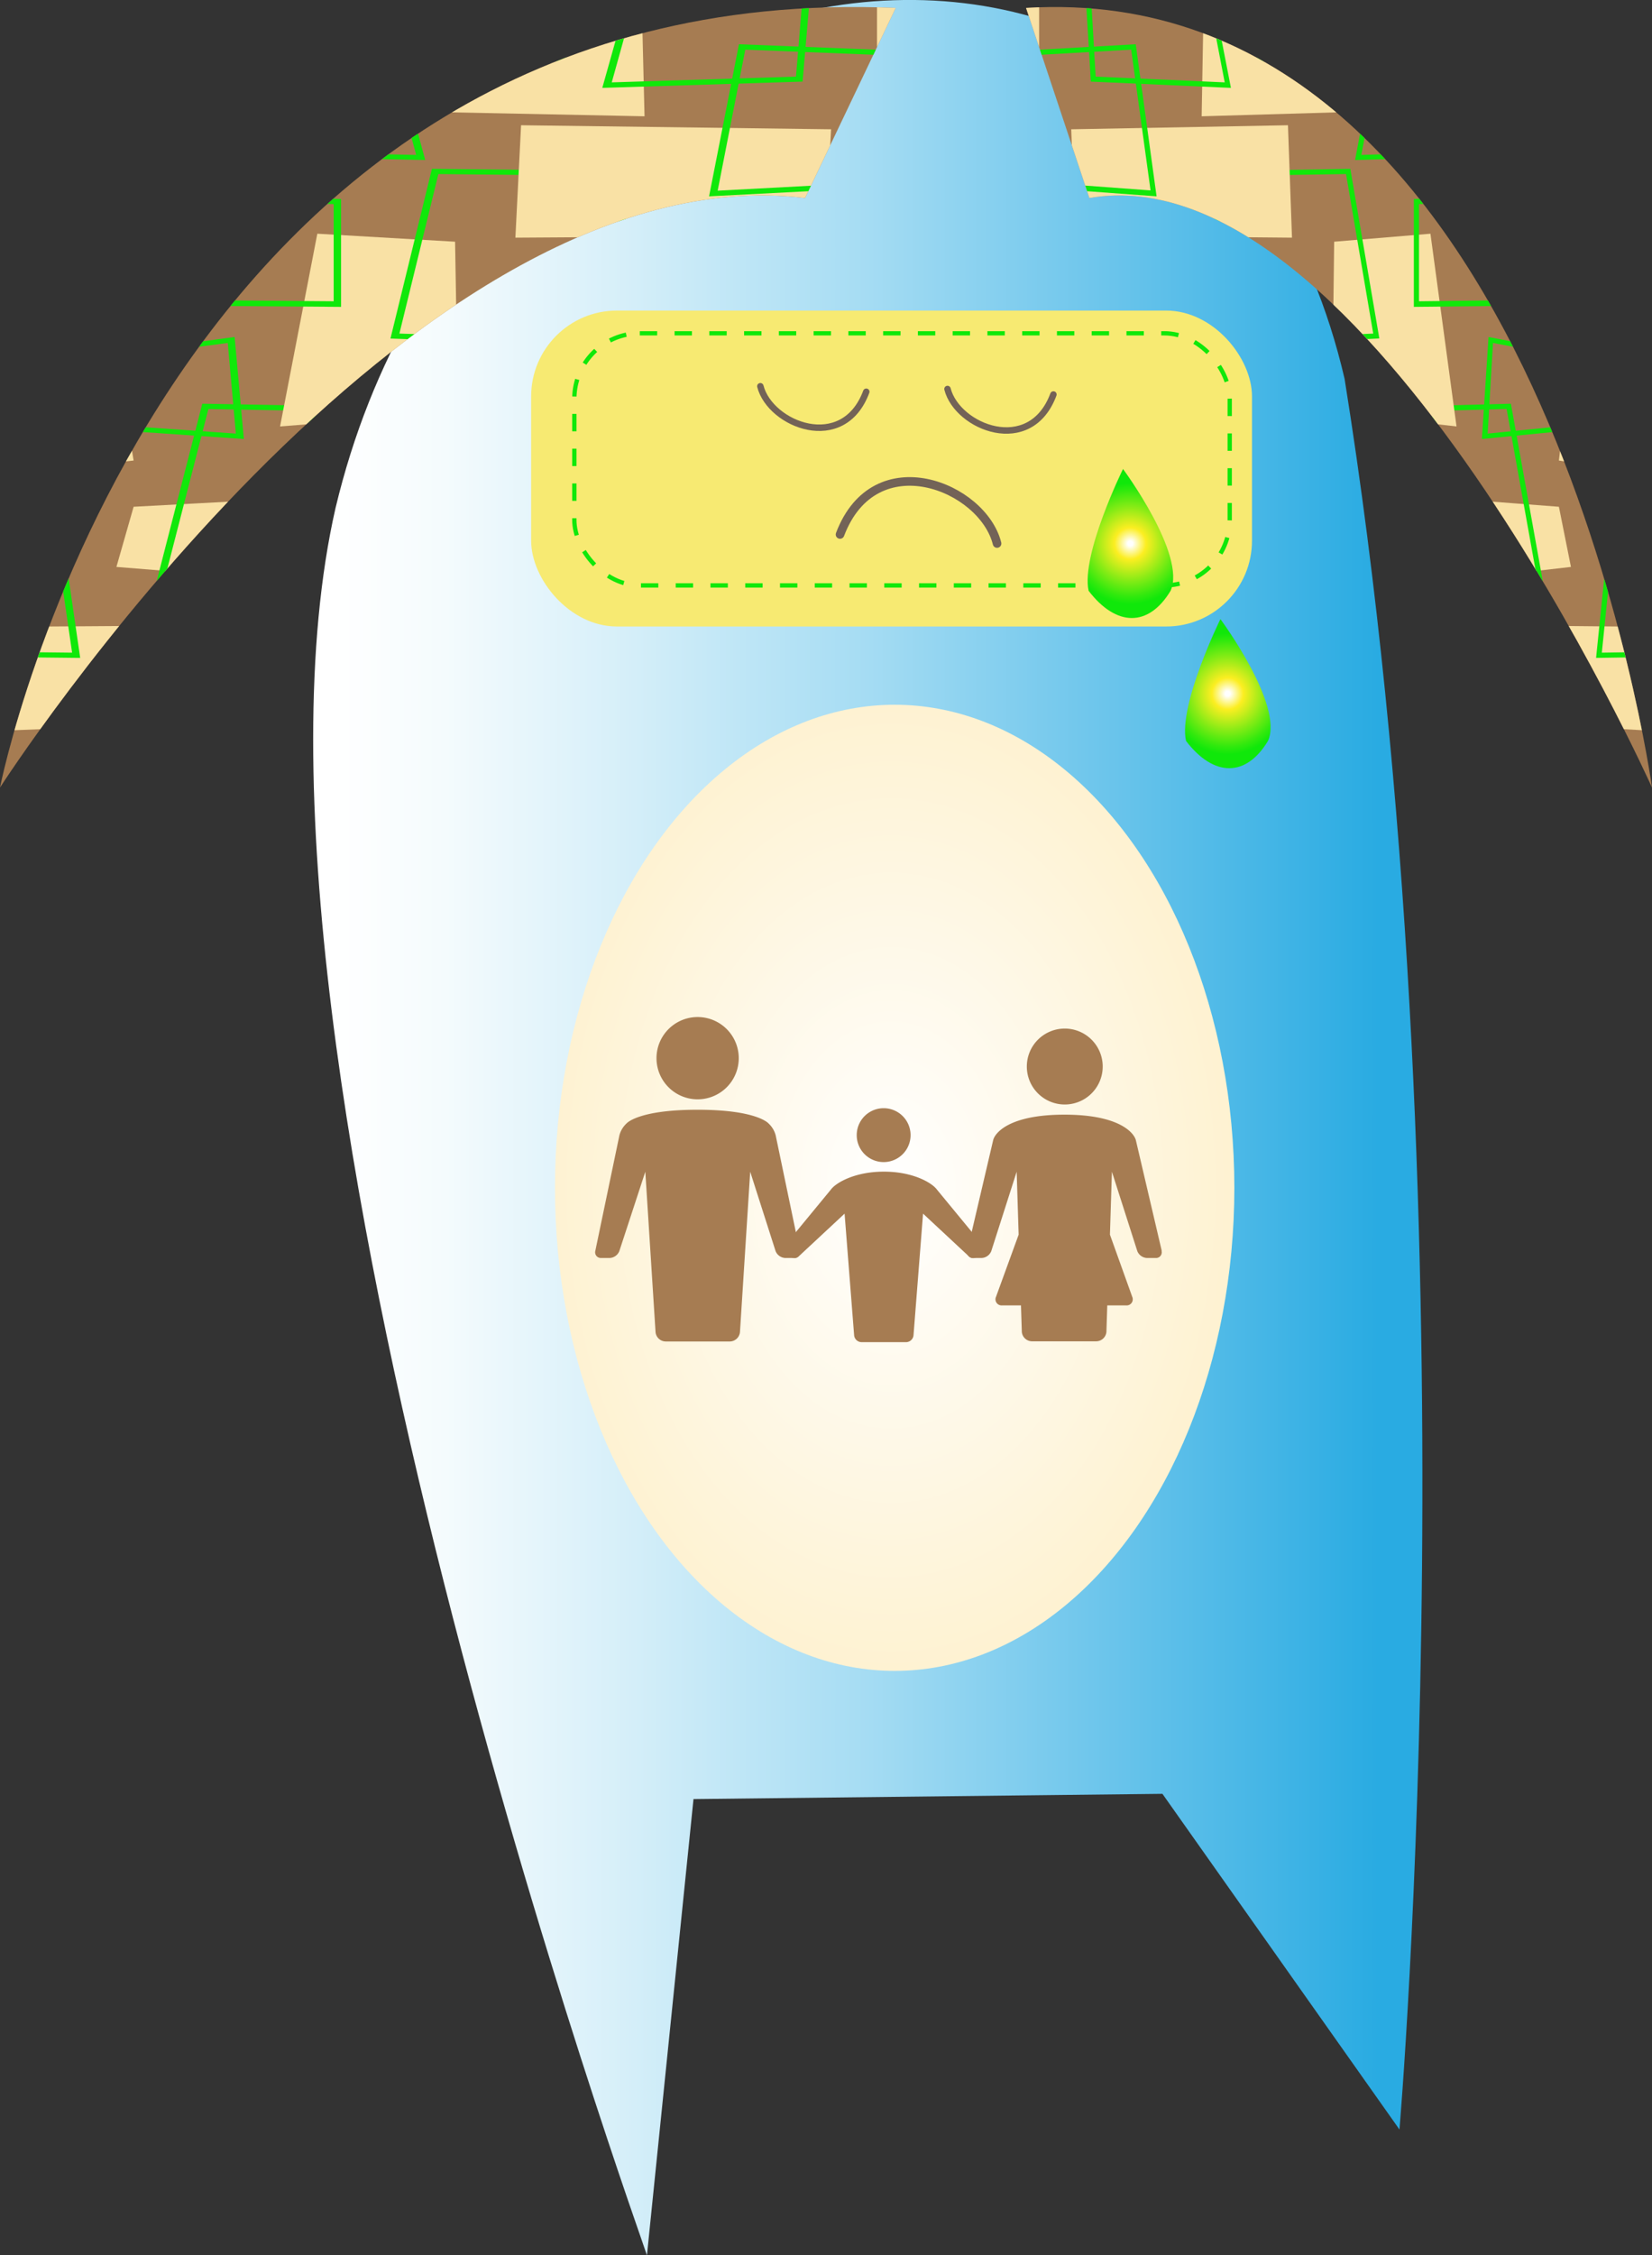 <svg id="Layer_1" data-name="Layer 1" xmlns="http://www.w3.org/2000/svg" xmlns:xlink="http://www.w3.org/1999/xlink" width="192" height="262" viewBox="0 0 192 262"><rect x="0" y="0" width="192" height="262" fill="#333333" stroke="none"/><defs><style>.cls-1,.cls-10,.cls-14,.cls-9{fill:none;}.cls-2{fill:url(#New_Gradient_Swatch);}.cls-3{clip-path:url(#clip-path);}.cls-4{fill:#a67c52;}.cls-5{fill:#10e80a;}.cls-6{fill:#f9e1a5;}.cls-7{clip-path:url(#clip-path-2);}.cls-8{fill:#f7ea72;}.cls-9{stroke:#10e80a;stroke-width:0.5px;stroke-dasharray:2.02 2.02;}.cls-10,.cls-14,.cls-9{stroke-miterlimit:10;}.cls-10,.cls-14{stroke:#736357;stroke-linecap:round;}.cls-11{fill:url(#radial-gradient);}.cls-12{fill:url(#radial-gradient-2);}.cls-13{fill:url(#radial-gradient-3);}.cls-14{stroke-width:0.75px;}</style><linearGradient id="New_Gradient_Swatch" x1="36.37" y1="131" x2="165.32" y2="131" gradientUnits="userSpaceOnUse"><stop offset="0.02" stop-color="#fff"/><stop offset="0.12" stop-color="#f4fbfd"/><stop offset="0.28" stop-color="#d6eff9"/><stop offset="0.5" stop-color="#a5dcf3"/><stop offset="0.75" stop-color="#62c1ea"/><stop offset="0.96" stop-color="#29abe2"/></linearGradient><clipPath id="clip-path"><path class="cls-1" d="M119.25.92,126.61,23C158.82,17.48,192,91.49,192,91.49S179.06-2.76,119.25.92Z"/></clipPath><clipPath id="clip-path-2"><path class="cls-1" d="M104.1.92,93.57,23C47.52,17.48,0,91.49,0,91.49S18.57-2.76,104.1.92Z"/></clipPath><radialGradient id="radial-gradient" cx="131.36" cy="63.14" r="7.05" gradientUnits="userSpaceOnUse"><stop offset="0.04" stop-color="#fff"/><stop offset="0.26" stop-color="#fcee21"/><stop offset="0.63" stop-color="#80eb15"/><stop offset="0.88" stop-color="#30e90d"/><stop offset="1" stop-color="#10e80a"/></radialGradient><radialGradient id="radial-gradient-2" cx="142.68" cy="80.58" r="7.05" xlink:href="#radial-gradient"/><radialGradient id="radial-gradient-3" cx="120.63" cy="137.99" r="194.06" gradientTransform="translate(19.13) scale(0.7 1)" gradientUnits="userSpaceOnUse"><stop offset="0" stop-color="#fff"/><stop offset="0.71" stop-color="#fcdf90"/></radialGradient></defs><title>6</title><path class="cls-2" d="M162.65,247.39l-27.55-39L80.6,209l-5.41,53C75.06,261.28,24.54,122.32,39,59,55.46-9.84,140.64-23.05,156.27,44,171.77,140.79,162.65,247.39,162.65,247.39Z"/><g class="cls-3"><rect class="cls-4" x="87.99" y="-25.52" width="115.53" height="144.41"/><path class="cls-5" d="M127.23,100.87,140,102l.53,12.64-13.21.14Zm.67,13.26,12-.13-.49-11.49-11.56-1Z"/><polygon class="cls-6" points="130.21 111.49 111.47 114.58 111.47 107.17 130 106.97 130.21 111.49"/><path class="cls-5" d="M93.12,94.65l18.82.3,3.33,21.38-21.72.28Zm1,21.35,20.43-.27-3.14-20.19-17.69-.28Z"/><polygon class="cls-6" points="90 114.12 103.98 113.2 103.05 103.18 91.15 104.22 90 114.12"/><polygon class="cls-6" points="119.89 103.41 119.19 81.95 138.78 80.32 139.16 104.08 119.89 103.41"/><path class="cls-5" d="M113,80.58l.62,10.79-22-1.76.66-8.18ZM92.83,82l-.57,7.05L113,90.72l-.54-9.51Z"/><polygon class="cls-6" points="100.84 87.81 102.33 68.46 114.48 67.22 118.19 87.61 100.84 87.81"/><path class="cls-5" d="M91.79,70.45l16.14.21.67,7.18-16.82.22Zm.6,7,15.55-.2-.56-6-15-.19Z"/><polygon class="cls-6" points="93.92 73.33 99.75 73.09 99.24 61.28 94.71 61.28 93.92 73.33"/><path class="cls-5" d="M128.28,54.59l2.2,9.88L103.68,64l-1-8.74Zm-24.89,1.3.83,7.56,25.5.4-1.92-8.65Z"/><path class="cls-5" d="M138.1,66.7l2.12,23.48H122.12l-1.68-12.42-.85-9.57Zm-17.86,2,.79,9,1.61,11.89h16.91l-2-22.23Z"/><polygon class="cls-6" points="127.64 73.96 124.15 58.52 134.44 57.49 133.21 73.76 127.64 73.96"/><polygon class="cls-6" points="89.73 99.47 96.02 98.92 95.34 93.45 90.55 93.31 89.73 99.47"/><polygon class="cls-6" points="142.68 109.86 137.21 110.41 136.8 106.03 142.68 105.62 142.68 109.86"/><polygon class="cls-6" points="137.1 79.39 158.09 79.16 157.39 69.13 136.63 70.53 137.1 79.39"/><path class="cls-5" d="M154.84,83.74,158,101.41,127.9,99l1.46-13.86Zm-24.93,2-1.34,12.73,28.69,2.28-2.92-16.38Z"/><polygon class="cls-6" points="146.66 115.54 148.06 95.01 162.29 94.31 165.09 113.91 146.66 115.54"/><path class="cls-5" d="M172.58,102.38l1.25,10.22L152,110.92l-.25-6.62Zm-20.24,2.47.21,5.51,20.59,1.58L172.05,103Z"/><path class="cls-5" d="M145.4,53.43l17.62.24,2.88,22.54-18.81-1Zm2.24,21.24,17.57.9-2.72-21.31L146.05,54Z"/><polygon class="cls-6" points="139.66 61.66 153.19 61.43 149.46 47.2 141.76 47.2 139.66 61.66"/><polygon class="cls-6" points="147.13 89.88 160.19 90.58 158.56 83.35 147.13 82.65 147.13 89.88"/><path class="cls-5" d="M178.16,78.38l4.32,20.88-17.21,1-.95-21.29v-.31Zm-13.22.83.91,20.38,15.91-.9L177.67,79Z"/><path class="cls-5" d="M185.94,94.71l15.12.24.72,20.69-12-1.22Zm4.35,19.15L201.16,115l-.68-19.43-13.8-.22Z"/><polygon class="cls-6" points="169.28 115.77 168.58 105.98 185.38 105.74 186.54 115.77 169.28 115.77"/><polygon class="cls-6" points="184.21 100.61 192.84 100.38 190.51 89.18 184.21 89.42 184.21 100.61"/><polygon class="cls-6" points="173.01 83.82 197.74 85.22 196.34 72.86 172.31 72.63 173.01 83.82"/><path class="cls-5" d="M197.76,52.73l3.35,23.46-15.61.24L187.9,53Zm-9.32.83-2.27,22.26,14.25-.22-3.18-22.25Z"/><polygon class="cls-6" points="160.19 68.43 182.58 65.86 181.18 58.87 159.72 57.23 160.19 68.43"/><path class="cls-5" d="M175.6,46.9l4.3,23.91-13.48.74V47.14Zm-8.58.83V70.91l12.17-.66L175.1,47.51Z"/><polygon class="cls-6" points="90.45 57.47 116.34 58.4 114.94 49.07 91.62 47.44 90.45 57.47"/><path class="cls-5" d="M126.58,34.3l17.07.48,3.14,16.92H123.92Zm-2,16.8h21.44l-2.92-15.73-16.05-.45Z"/><polygon class="cls-6" points="181.18 53.5 200.07 56.53 197.74 35.78 183.04 37.64 181.18 53.5"/><path class="cls-5" d="M173,39.15l17.57,3.37,1,6.59L172.23,51Zm-.1,11.22,18-1.8L190,43l-16.48-3.16Z"/><polygon class="cls-6" points="154.82 47.9 169.28 49.54 166.25 27.15 155.06 28.08 154.82 47.9"/><polygon class="cls-6" points="120.77 39.27 135 40.44 134.77 30.41 121.24 30.41 120.77 39.27"/><path class="cls-5" d="M97,30.11l11.5.24,1.44,22.29L93.6,52.4ZM94.3,51.81l15,.22L107.9,30.94l-10.42-.22Z"/><polygon class="cls-6" points="90.22 37.17 102.12 37.88 100.25 23.41 91.39 23.41 90.22 37.17"/><path class="cls-5" d="M123.66,34.07,122.92,45l-17.14-1.69V34.55Zm-17.28,1.07v7.6l16,1.58.66-9.62Z"/><path class="cls-5" d="M156.94,19.61l3.37,19.71-20.51,1,1.92-20.44Zm-14.67.83-1.81,19.21,19.14-.9-3.16-18.53Z"/><polygon class="cls-6" points="150.16 27.61 124.97 27.38 124.5 15.02 149.69 14.55 150.16 27.61"/><path class="cls-5" d="M184.24,22.41l1.71,13-21.63.24V23.12Zm-19.32,1.3V35l20.35-.23L183.71,23Z"/><polygon class="cls-6" points="177.68 27.85 177.21 13.39 187.24 13.62 187.94 24.82 177.68 27.85"/><path class="cls-5" d="M132,5.14l2.42,17.67-16.53-1.22,1.21-15.72Zm-12.34,1.3L118.53,21l15.19,1.12L131.47,5.77Z"/><polygon class="cls-6" points="107.71 26.21 120.77 26.21 120.77 -1.07 106.08 0.79 107.71 26.21"/><path class="cls-5" d="M112.68,9.11V23.93L93,25.61l-.24-15.54ZM93.33,10.64,93.55,25l18.53-1.58V9.74Z"/><polygon class="cls-6" points="89.52 14.09 101.65 14.32 101.65 6.86 90.69 6.16 89.52 14.09"/><path class="cls-5" d="M177.21-.7l4.34,18.57-24.06.72L160.87.75Zm-15.84,2L158.22,18l22.58-.68L176.75-.05Z"/><path class="cls-5" d="M165.62-4.19V6.92l-19.41.24L143-2.75Zm-21.82,2,2.84,8.75L165,6.33V-3.55Z"/><polygon class="cls-6" points="139.66 13.51 155.76 13.04 153.66 -0.48 139.9 -0.25 139.66 13.51"/><polygon class="cls-6" points="172.31 9.89 192.84 10.36 191.67 1.49 172.31 2.89 172.31 9.89"/><polygon class="cls-6" points="169.98 20.62 169.52 14.55 162.99 14.79 163.22 20.85 169.98 20.62"/><path class="cls-5" d="M185.08,5.85l13.13.24,3.9,15.83L184.84,19Zm.37,12.65,15.85,2.68L197.73,6.69l-12.06-.22Z"/><path class="cls-5" d="M139.44-8.39l3.62,18.6-16.28-.73-1-16.65Zm-13,1.76.9,15.53,15,.67L139-7.75Z"/><path class="cls-5" d="M115.42-5.59l2,10.2-24-.72.76-7.57ZM94.69-3.13,94.05,3.3,116.67,4l-1.74-8.93Z"/><polygon class="cls-6" points="137.56 -2.24 137.56 -18.56 123.34 -18.1 124.5 0.56 137.56 -2.24"/><path class="cls-1" d="M174.63,103.6,160.78,84l-27.4.33-2.72,26.65c-.07-.36-25.47-70.22-18.22-102,8.3-34.63,51.12-41.27,59-7.56C179.21,50,174.63,103.6,174.63,103.6Z"/></g><g class="cls-7"><rect class="cls-4" x="-16.42" y="-25.52" width="165.24" height="144.41"/><path class="cls-5" d="M92.69,100.87,74.47,102l-.76,12.64,18.89.14Zm-1,13.26L74.6,114l.69-11.49,16.53-1Z"/><polygon class="cls-6" points="88.43 111.49 115.23 114.58 115.23 107.17 88.72 106.97 88.43 111.49"/><path class="cls-5" d="M141.48,94.65l-26.92.3-4.76,21.38,31.07.28ZM140,116l-29.22-.27,4.49-20.19,25.3-.28Z"/><polygon class="cls-6" points="145.94 114.12 125.94 113.2 127.28 103.18 144.3 104.22 145.94 114.12"/><polygon class="cls-6" points="103.19 103.41 104.19 81.95 76.17 80.32 75.62 104.08 103.19 103.41"/><path class="cls-5" d="M113,80.58l-.88,10.79,31.49-1.76-.95-8.18ZM141.89,82l.82,7.05-29.65,1.66.78-9.51Z"/><polygon class="cls-6" points="130.43 87.81 128.3 68.46 110.93 67.22 105.63 87.61 130.43 87.81"/><path class="cls-5" d="M143.39,70.45l-23.09.21-1,7.18,24,.22Zm-.86,7-22.25-.2.8-6,21.44-.19Z"/><polygon class="cls-6" points="140.34 73.33 132 73.09 132.72 61.28 139.2 61.28 140.34 73.33"/><path class="cls-5" d="M91.19,54.59l-3.14,9.88L126.38,64l1.38-8.74Zm35.61,1.3-1.19,7.56-36.48.4,2.75-8.65Z"/><path class="cls-5" d="M77.14,66.7l-3,23.48H100l2.41-12.42,1.22-9.57Zm25.54,2-1.14,9L99.24,89.57H75.06l2.86-22.23Z"/><polygon class="cls-6" points="92.1 73.96 97.1 58.52 82.38 57.49 84.15 73.76 92.1 73.96"/><polygon class="cls-6" points="146.33 99.47 137.33 98.92 138.3 93.45 145.16 93.31 146.33 99.47"/><polygon class="cls-6" points="70.59 109.86 78.42 110.41 79.01 106.03 70.59 105.62 70.59 109.86"/><polygon class="cls-6" points="78.58 79.39 48.56 79.16 49.56 69.13 79.24 70.53 78.58 79.39"/><path class="cls-5" d="M53.2,83.74l-4.5,17.67,43-2.39L89.64,85.17Zm35.66,2,1.92,12.73-41,2.28,4.17-16.38Z"/><polygon class="cls-6" points="64.9 115.54 62.9 95.01 42.55 94.31 38.55 113.91 64.9 115.54"/><path class="cls-5" d="M27.83,102.38,26,112.6l31.26-1.68.36-6.62Zm29,2.47-.3,5.51L27,111.94,28.58,103Z"/><path class="cls-5" d="M66.7,53.43l-25.2.24L37.39,76.21l26.91-1ZM63.5,74.67l-25.13.9,3.89-21.31L65.77,54Z"/><polygon class="cls-6" points="74.91 61.66 55.56 61.43 60.9 47.2 71.91 47.2 74.91 61.66"/><polygon class="cls-6" points="64.23 89.88 45.55 90.58 47.89 83.35 64.23 82.65 64.23 89.88"/><path class="cls-5" d="M19.85,78.38,13.68,99.26l24.62,1,1.35-21.29,0-.31Zm18.91.83-1.3,20.38-22.75-.9L20.55,79Z"/><path class="cls-5" d="M8.72,94.71-12.9,95l-1,20.69,17.15-1.22ZM2.5,113.86-13,115l1-19.43,19.74-.22Z"/><polygon class="cls-6" points="32.55 115.77 33.55 105.98 9.53 105.74 7.86 115.77 32.55 115.77"/><polygon class="cls-6" points="11.2 100.61 -1.15 100.38 2.19 89.18 11.2 89.42 11.2 100.61"/><polygon class="cls-6" points="27.21 83.82 -8.15 85.22 -6.15 72.86 28.21 72.63 27.21 83.82"/><path class="cls-5" d="M-8.19,52.73-13,76.19l22.32.24L5.92,53Zm13.33.83L8.38,75.82-12,75.59l4.55-22.25Z"/><polygon class="cls-6" points="45.55 68.43 13.53 65.86 15.53 58.87 46.22 57.23 45.55 68.43"/><path class="cls-5" d="M23.51,46.9,17.36,70.81l19.29.74V47.14Zm12.27.83V70.91l-17.41-.66,5.85-22.73Z"/><polygon class="cls-6" points="145.29 57.47 108.26 58.4 110.27 49.07 143.62 47.44 145.29 57.47"/><path class="cls-5" d="M93.62,34.3l-24.41.48L64.72,51.7H97.42Zm2.8,16.8H65.75l4.18-15.73,23-.45Z"/><polygon class="cls-6" points="15.53 53.5 -11.49 56.53 -8.15 35.78 12.87 37.64 15.53 53.5"/><path class="cls-5" d="M27.27,39.15,2.15,42.52.7,49.1,28.34,51Zm.14,11.22L1.68,48.57,2.9,43l23.57-3.16Z"/><polygon class="cls-6" points="53.23 47.9 32.55 49.54 36.88 27.15 52.89 28.08 53.23 47.9"/><polygon class="cls-6" points="101.93 39.27 81.58 40.44 81.91 30.41 101.26 30.41 101.93 39.27"/><path class="cls-5" d="M136,30.11l-16.45.24-2.06,22.29,23.31-.24Zm3.8,21.7L118.4,52l1.95-21.09,14.9-.22Z"/><polygon class="cls-6" points="145.62 37.17 128.61 37.88 131.28 23.41 143.96 23.41 145.62 37.17"/><path class="cls-5" d="M97.8,34.07,98.86,45l24.51-1.69V34.55Zm24.72,1.07v7.6L99.66,44.31l-.94-9.62Z"/><path class="cls-5" d="M50.2,19.61,45.38,39.33l29.33,1L72,19.85Zm21,.83,2.59,19.21-27.37-.9,4.53-18.53Z"/><polygon class="cls-6" points="59.9 27.61 95.92 27.38 96.59 15.02 60.56 14.55 59.9 27.61"/><path class="cls-5" d="M11.15,22.41l-2.45,13,30.94.24V23.12Zm27.63,1.3V35l-29.1-.23L11.91,23Z"/><polygon class="cls-6" points="20.54 27.85 21.2 13.39 6.86 13.62 5.86 24.82 20.54 27.85"/><path class="cls-5" d="M85.88,5.14,82.41,22.81l23.64-1.22L104.33,5.87Zm17.65,1.3L105.13,21,83.41,22.15,86.62,5.77Z"/><polygon class="cls-6" points="120.61 26.21 101.93 26.21 101.93 -1.07 122.94 0.79 120.61 26.21"/><path class="cls-5" d="M113.5,9.11V23.93l28.21,1.68.35-15.54Zm27.68,1.53L140.86,25l-26.5-1.58V9.74Z"/><polygon class="cls-6" points="146.62 14.09 129.28 14.32 129.28 6.86 144.96 6.16 146.62 14.09"/><path class="cls-5" d="M21.2-.7,15,17.87l34.42.72L44.58.75Zm22.65,2L48.37,18l-32.3-.68L21.87-.05Z"/><path class="cls-5" d="M37.79-4.19V6.92l27.76.24,4.61-9.91ZM69-2.2,64.92,6.55,38.65,6.33V-3.55Z"/><polygon class="cls-6" points="74.91 13.51 51.89 13.04 54.89 -0.48 74.57 -0.25 74.91 13.51"/><polygon class="cls-6" points="28.21 9.89 -1.15 10.36 0.52 1.49 28.21 2.89 28.21 9.89"/><polygon class="cls-6" points="31.54 20.62 32.21 14.55 41.55 14.79 41.22 20.85 31.54 20.62"/><path class="cls-5" d="M10,5.85l-18.77.24L-14.4,21.92,10.3,19ZM9.43,18.5l-22.67,2.68,5.1-14.49L9.11,6.46Z"/><path class="cls-5" d="M75.23-8.39,70,10.21l23.28-.73L94.71-7.18ZM93.8-6.63,92.51,8.9,71.1,9.57,75.92-7.75Z"/><path class="cls-5" d="M109.58-5.59,106.74,4.6l34.36-.72L140-3.68Zm29.64,2.47.92,6.43L107.79,4l2.49-8.93Z"/><polygon class="cls-6" points="77.91 -2.24 77.91 -18.56 98.26 -18.1 96.59 0.56 77.91 -2.24"/><path class="cls-1" d="M24.9,103.6,44.71,84l39.18.33,3.89,26.65c.1-.36,36.42-70.22,26.06-102C102-25.71,40.73-32.35,29.48,1.36,18.34,50,24.9,103.6,24.9,103.6Z"/></g><rect class="cls-8" x="61.73" y="36.08" width="83.78" height="36.7" rx="9.97" ry="9.97"/><rect class="cls-9" x="66.75" y="38.72" width="76.17" height="29.29" rx="7.61" ry="7.61"/><path class="cls-10" d="M115.88,63.14c-1.65-6.63-14.2-11.73-18.25-1.05"/><path class="cls-11" d="M126.52,68.63c-.9-4.19,4-14.15,4-14.15s7.4,10,5.53,14.15C133.51,72.85,129.75,72.85,126.52,68.63Z"/><path class="cls-12" d="M137.84,86.07c-.9-4.19,4-14.15,4-14.15s7.4,10,5.53,14.15C144.83,90.3,141.07,90.3,137.84,86.07Z"/><ellipse class="cls-13" cx="103.98" cy="137.99" rx="39.48" ry="56.12"/><path class="cls-14" d="M110.12,45.19c1.14,4.46,9.62,7.85,12.31.64"/><path class="cls-14" d="M88.37,44.87c1.14,4.46,9.62,7.85,12.31.64"/><path class="cls-4" d="M123.75,128.31a4.41,4.41,0,1,0-4.41-4.41A4.41,4.41,0,0,0,123.75,128.31Zm11.27,17-3-12.82c-.16-.77-1.75-3-8.3-3s-8.14,2.2-8.3,3l-3,12.82a.66.66,0,0,0,.67.83h1a1.27,1.27,0,0,0,1.12-.8l2.95-9.22.23,7.31-2.63,7.22a.71.71,0,0,0,.71,1h2.19l.1,3.09a1.2,1.2,0,0,0,1.17,1.08h7.49a1.2,1.2,0,0,0,1.17-1.08l.1-3.09h2.19a.71.71,0,0,0,.71-1L129,143.43l.23-7.31,2.95,9.22a1.27,1.27,0,0,0,1.12.8h1A.66.66,0,0,0,135,145.31Z"/><path class="cls-4" d="M81.08,127.71a4.78,4.78,0,1,0-4.78-4.78A4.78,4.78,0,0,0,81.08,127.71Zm11.87,17.6-2.8-13.42a2.86,2.86,0,0,0-.82-1.37s-1.3-1.6-8.26-1.6-8.26,1.6-8.26,1.6a2.86,2.86,0,0,0-.82,1.37l-2.8,13.42a.66.66,0,0,0,.67.83h1a1.27,1.27,0,0,0,1.12-.8L75,136.12l1.19,18.64a1.2,1.2,0,0,0,1.17,1.08h7.49A1.2,1.2,0,0,0,86,154.76l1.19-18.64,2.95,9.22a1.27,1.27,0,0,0,1.12.8h1A.66.66,0,0,0,92.95,145.31Z"/><path class="cls-4" d="M102.7,135a3.13,3.13,0,1,0-3.13-3.13A3.13,3.13,0,0,0,102.7,135Zm11.51,9.65-5.33-6.47c-.55-.75-2.73-2.07-6.15-2.07s-5.6,1.32-6.15,2.07l-5.33,6.47a.68.68,0,0,0,.1.9l.52.44a.71.71,0,0,0,.92,0l5.37-5,1.11,14.14a.88.88,0,0,0,.86.79h5.18a.88.88,0,0,0,.86-.79l1.11-14.14,5.37,5a.71.71,0,0,0,.92,0l.52-.44A.68.68,0,0,0,114.21,144.62Z"/></svg>